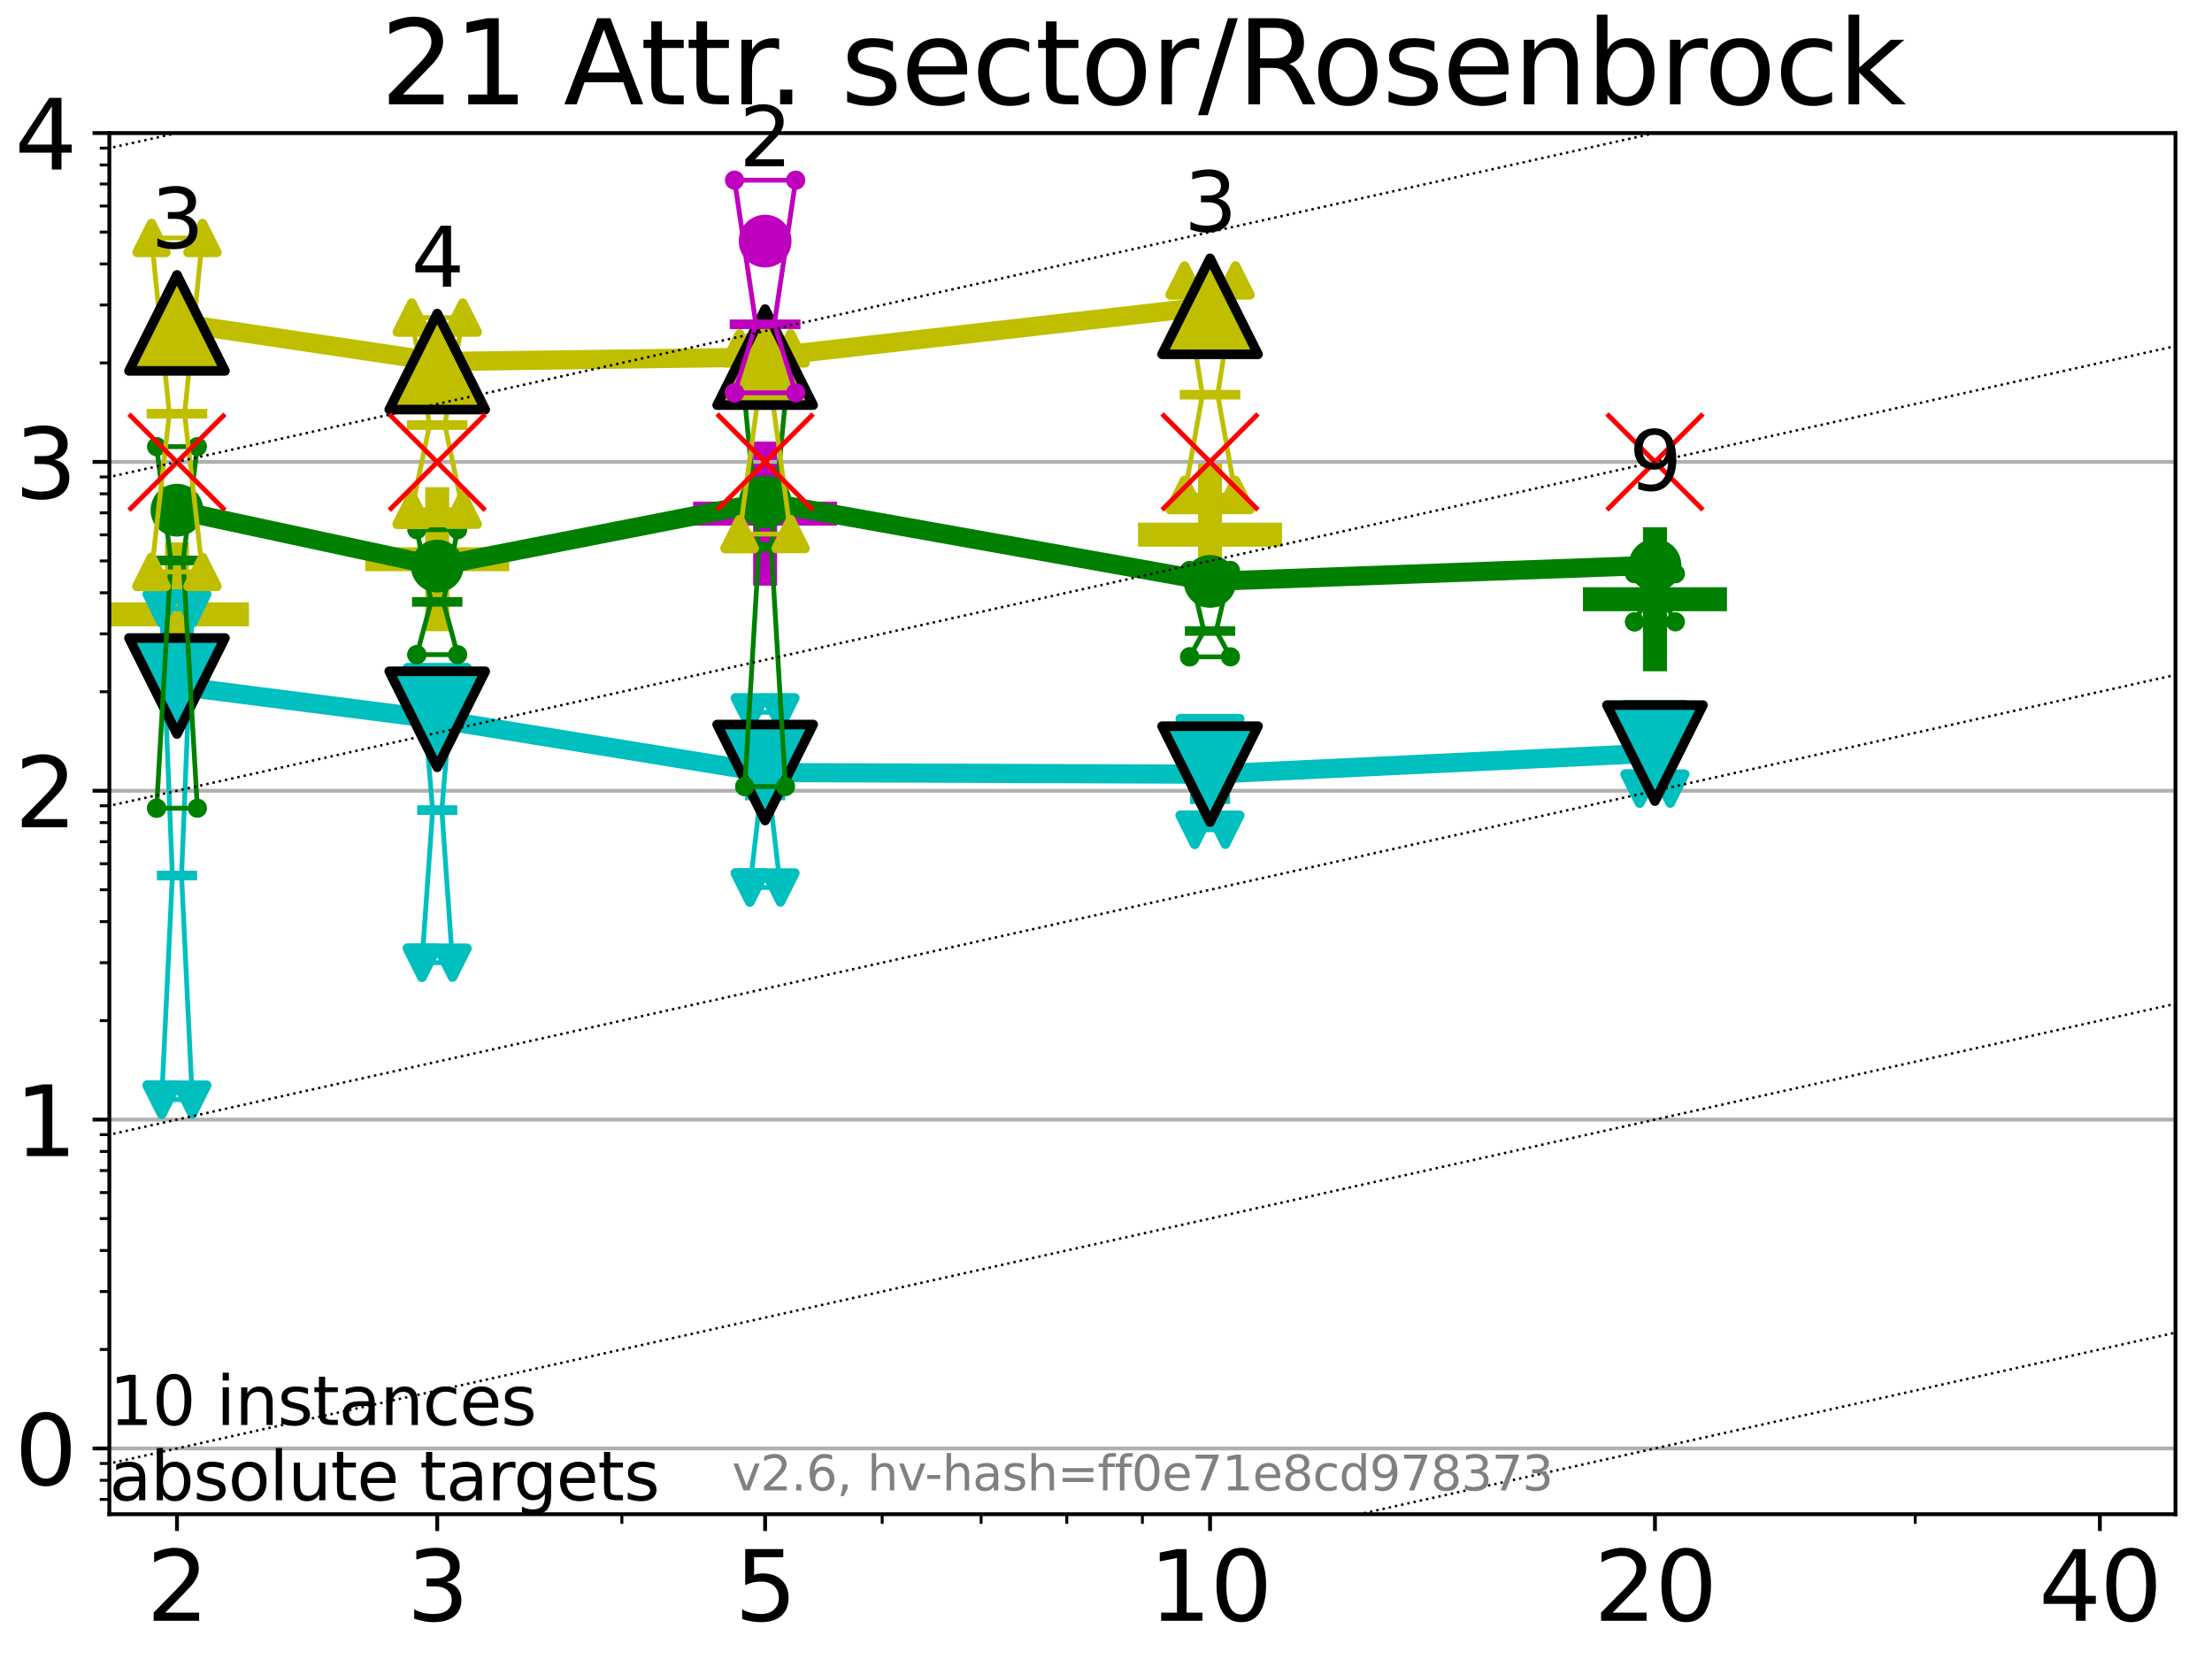 <?xml version="1.0" encoding="utf-8" standalone="no"?>
<!DOCTYPE svg PUBLIC "-//W3C//DTD SVG 1.1//EN"
  "http://www.w3.org/Graphics/SVG/1.1/DTD/svg11.dtd">
<svg xmlns:xlink="http://www.w3.org/1999/xlink" width="460.8pt" height="345.6pt" viewBox="0 0 460.8 345.6" xmlns="http://www.w3.org/2000/svg" version="1.1">
 <defs>
  <style type="text/css">*{stroke-linejoin: round; stroke-linecap: butt}</style>
 </defs>
 <g id="figure_1">
  <g id="patch_1">
   <path d="M 0 345.6 
L 460.8 345.6 
L 460.8 0 
L 0 0 
z
" style="fill: #ffffff"/>
  </g>
  <g id="axes_1">
   <g id="patch_2">
    <path d="M 22.78 315.44 
L 453.192 315.44 
L 453.192 27.72 
L 22.78 27.72 
z
" style="fill: #ffffff"/>
   </g>
   <g id="line2d_1">
    <path clip-path="url(#p82da867466)" style="fill: none; stroke: #f5deb3; stroke-width: 10; stroke-linecap: square"/>
    <defs>
     <path id="m6471252f04" d="M -0 17.678 
L 10.607 0 
L 0 -17.678 
L -10.607 -0 
z
" style="stroke: #000000; stroke-linejoin: miter"/>
    </defs>
    <g clip-path="url(#p82da867466)"/>
   </g>
   <g id="line2d_2">
    <defs>
     <path id="m5c4cb892ad" d="M -15 0 
L 15 0 
M 0 15 
L 0 -15 
" style="stroke: #bfbf00; stroke-width: 5"/>
    </defs>
    <g clip-path="url(#p82da867466)">
     <use xlink:href="#m5c4cb892ad" x="36.868" y="127.973" style="fill: #bfbf00; stroke: #bfbf00; stroke-width: 5"/>
    </g>
   </g>
   <g id="line2d_3">
    <g clip-path="url(#p82da867466)">
     <use xlink:href="#m5c4cb892ad" x="91.085" y="116.492" style="fill: #bfbf00; stroke: #bfbf00; stroke-width: 5"/>
    </g>
   </g>
   <g id="line2d_4">
    <defs>
     <path id="m9d35a2993d" d="M -15 0 
L 15 0 
M 0 15 
L 0 -15 
" style="stroke: #bf00bf; stroke-width: 5"/>
    </defs>
    <g clip-path="url(#p82da867466)">
     <use xlink:href="#m9d35a2993d" x="159.39" y="107.003" style="fill: #bf00bf; stroke: #bf00bf; stroke-width: 5"/>
    </g>
   </g>
   <g id="line2d_5">
    <g clip-path="url(#p82da867466)">
     <use xlink:href="#m5c4cb892ad" x="252.074" y="111.383" style="fill: #bfbf00; stroke: #bfbf00; stroke-width: 5"/>
    </g>
   </g>
   <g id="line2d_6">
    <defs>
     <path id="m9e92366911" d="M -15 0 
L 15 0 
M 0 15 
L 0 -15 
" style="stroke: #008000; stroke-width: 5"/>
    </defs>
    <g clip-path="url(#p82da867466)">
     <use xlink:href="#m9e92366911" x="344.758" y="124.832" style="fill: #008000; stroke: #008000; stroke-width: 5"/>
    </g>
   </g>
   <g id="matplotlib.axis_1">
    <g id="xtick_1">
     <g id="line2d_7">
      <defs>
       <path id="m91f652d505" d="M 0 0 
L 0 3.5 
" style="stroke: #000000; stroke-width: 0.8"/>
      </defs>
      <g>
       <use xlink:href="#m91f652d505" x="36.868" y="315.44" style="stroke: #000000; stroke-width: 0.8"/>
      </g>
     </g>
     <g id="text_1">
      <!-- 2 -->
      <g transform="translate(30.506 337.637) scale(0.2 -0.2)">
       <defs>
        <path id="DejaVuSans-32" d="M 1228 531 
L 3431 531 
L 3431 0 
L 469 0 
L 469 531 
Q 828 903 1448 1529 
Q 2069 2156 2228 2338 
Q 2531 2678 2651 2914 
Q 2772 3150 2772 3378 
Q 2772 3750 2511 3984 
Q 2250 4219 1831 4219 
Q 1534 4219 1204 4116 
Q 875 4013 500 3803 
L 500 4441 
Q 881 4594 1212 4672 
Q 1544 4750 1819 4750 
Q 2544 4750 2975 4387 
Q 3406 4025 3406 3419 
Q 3406 3131 3298 2873 
Q 3191 2616 2906 2266 
Q 2828 2175 2409 1742 
Q 1991 1309 1228 531 
z
" transform="scale(0.016)"/>
       </defs>
       <use xlink:href="#DejaVuSans-32"/>
      </g>
     </g>
    </g>
    <g id="xtick_2">
     <g id="line2d_8">
      <g>
       <use xlink:href="#m91f652d505" x="91.085" y="315.44" style="stroke: #000000; stroke-width: 0.8"/>
      </g>
     </g>
     <g id="text_2">
      <!-- 3 -->
      <g transform="translate(84.723 337.637) scale(0.2 -0.2)">
       <defs>
        <path id="DejaVuSans-33" d="M 2597 2516 
Q 3050 2419 3304 2112 
Q 3559 1806 3559 1356 
Q 3559 666 3084 287 
Q 2609 -91 1734 -91 
Q 1441 -91 1130 -33 
Q 819 25 488 141 
L 488 750 
Q 750 597 1062 519 
Q 1375 441 1716 441 
Q 2309 441 2620 675 
Q 2931 909 2931 1356 
Q 2931 1769 2642 2001 
Q 2353 2234 1838 2234 
L 1294 2234 
L 1294 2753 
L 1863 2753 
Q 2328 2753 2575 2939 
Q 2822 3125 2822 3475 
Q 2822 3834 2567 4026 
Q 2313 4219 1838 4219 
Q 1578 4219 1281 4162 
Q 984 4106 628 3988 
L 628 4550 
Q 988 4650 1302 4700 
Q 1616 4750 1894 4750 
Q 2613 4750 3031 4423 
Q 3450 4097 3450 3541 
Q 3450 3153 3228 2886 
Q 3006 2619 2597 2516 
z
" transform="scale(0.016)"/>
       </defs>
       <use xlink:href="#DejaVuSans-33"/>
      </g>
     </g>
    </g>
    <g id="xtick_3">
     <g id="line2d_9">
      <g>
       <use xlink:href="#m91f652d505" x="159.39" y="315.44" style="stroke: #000000; stroke-width: 0.8"/>
      </g>
     </g>
     <g id="text_3">
      <!-- 5 -->
      <g transform="translate(153.028 337.637) scale(0.2 -0.2)">
       <defs>
        <path id="DejaVuSans-35" d="M 691 4666 
L 3169 4666 
L 3169 4134 
L 1269 4134 
L 1269 2991 
Q 1406 3038 1543 3061 
Q 1681 3084 1819 3084 
Q 2600 3084 3056 2656 
Q 3513 2228 3513 1497 
Q 3513 744 3044 326 
Q 2575 -91 1722 -91 
Q 1428 -91 1123 -41 
Q 819 9 494 109 
L 494 744 
Q 775 591 1075 516 
Q 1375 441 1709 441 
Q 2250 441 2565 725 
Q 2881 1009 2881 1497 
Q 2881 1984 2565 2268 
Q 2250 2553 1709 2553 
Q 1456 2553 1204 2497 
Q 953 2441 691 2322 
L 691 4666 
z
" transform="scale(0.016)"/>
       </defs>
       <use xlink:href="#DejaVuSans-35"/>
      </g>
     </g>
    </g>
    <g id="xtick_4">
     <g id="line2d_10">
      <g>
       <use xlink:href="#m91f652d505" x="252.074" y="315.44" style="stroke: #000000; stroke-width: 0.8"/>
      </g>
     </g>
     <g id="text_4">
      <!-- 10 -->
      <g transform="translate(239.349 337.637) scale(0.2 -0.2)">
       <defs>
        <path id="DejaVuSans-31" d="M 794 531 
L 1825 531 
L 1825 4091 
L 703 3866 
L 703 4441 
L 1819 4666 
L 2450 4666 
L 2450 531 
L 3481 531 
L 3481 0 
L 794 0 
L 794 531 
z
" transform="scale(0.016)"/>
        <path id="DejaVuSans-30" d="M 2034 4250 
Q 1547 4250 1301 3770 
Q 1056 3291 1056 2328 
Q 1056 1369 1301 889 
Q 1547 409 2034 409 
Q 2525 409 2770 889 
Q 3016 1369 3016 2328 
Q 3016 3291 2770 3770 
Q 2525 4250 2034 4250 
z
M 2034 4750 
Q 2819 4750 3233 4129 
Q 3647 3509 3647 2328 
Q 3647 1150 3233 529 
Q 2819 -91 2034 -91 
Q 1250 -91 836 529 
Q 422 1150 422 2328 
Q 422 3509 836 4129 
Q 1250 4750 2034 4750 
z
" transform="scale(0.016)"/>
       </defs>
       <use xlink:href="#DejaVuSans-31"/>
       <use xlink:href="#DejaVuSans-30" x="63.623"/>
      </g>
     </g>
    </g>
    <g id="xtick_5">
     <g id="line2d_11">
      <g>
       <use xlink:href="#m91f652d505" x="344.758" y="315.44" style="stroke: #000000; stroke-width: 0.8"/>
      </g>
     </g>
     <g id="text_5">
      <!-- 20 -->
      <g transform="translate(332.033 337.637) scale(0.2 -0.2)">
       <use xlink:href="#DejaVuSans-32"/>
       <use xlink:href="#DejaVuSans-30" x="63.623"/>
      </g>
     </g>
    </g>
    <g id="xtick_6">
     <g id="line2d_12">
      <g>
       <use xlink:href="#m91f652d505" x="437.443" y="315.44" style="stroke: #000000; stroke-width: 0.8"/>
      </g>
     </g>
     <g id="text_6">
      <!-- 40 -->
      <g transform="translate(424.718 337.637) scale(0.2 -0.2)">
       <defs>
        <path id="DejaVuSans-34" d="M 2419 4116 
L 825 1625 
L 2419 1625 
L 2419 4116 
z
M 2253 4666 
L 3047 4666 
L 3047 1625 
L 3713 1625 
L 3713 1100 
L 3047 1100 
L 3047 0 
L 2419 0 
L 2419 1100 
L 313 1100 
L 313 1709 
L 2253 4666 
z
" transform="scale(0.016)"/>
       </defs>
       <use xlink:href="#DejaVuSans-34"/>
       <use xlink:href="#DejaVuSans-30" x="63.623"/>
      </g>
     </g>
    </g>
    <g id="xtick_7">
     <g id="line2d_13">
      <defs>
       <path id="m9b6e02777b" d="M 0 0 
L 0 2 
" style="stroke: #000000; stroke-width: 0.6"/>
      </defs>
      <g>
       <use xlink:href="#m9b6e02777b" x="129.552" y="315.44" style="stroke: #000000; stroke-width: 0.6"/>
      </g>
     </g>
    </g>
    <g id="xtick_8">
     <g id="line2d_14">
      <g>
       <use xlink:href="#m9b6e02777b" x="183.769" y="315.44" style="stroke: #000000; stroke-width: 0.6"/>
      </g>
     </g>
    </g>
    <g id="xtick_9">
     <g id="line2d_15">
      <g>
       <use xlink:href="#m9b6e02777b" x="204.381" y="315.44" style="stroke: #000000; stroke-width: 0.6"/>
      </g>
     </g>
    </g>
    <g id="xtick_10">
     <g id="line2d_16">
      <g>
       <use xlink:href="#m9b6e02777b" x="222.237" y="315.44" style="stroke: #000000; stroke-width: 0.6"/>
      </g>
     </g>
    </g>
    <g id="xtick_11">
     <g id="line2d_17">
      <g>
       <use xlink:href="#m9b6e02777b" x="237.986" y="315.44" style="stroke: #000000; stroke-width: 0.6"/>
      </g>
     </g>
    </g>
    <g id="xtick_12">
     <g id="line2d_18">
      <g>
       <use xlink:href="#m9b6e02777b" x="398.975" y="315.44" style="stroke: #000000; stroke-width: 0.6"/>
      </g>
     </g>
    </g>
   </g>
   <g id="matplotlib.axis_2">
    <g id="ytick_1">
     <g id="line2d_19">
      <path d="M 22.78 301.739 
L 453.192 301.739 
" clip-path="url(#p82da867466)" style="fill: none; stroke: #b0b0b0; stroke-width: 0.8; stroke-linecap: square"/>
     </g>
     <g id="line2d_20">
      <defs>
       <path id="m86f2967de9" d="M 0 0 
L -3.5 0 
" style="stroke: #000000; stroke-width: 0.8"/>
      </defs>
      <g>
       <use xlink:href="#m86f2967de9" x="22.78" y="301.739" style="stroke: #000000; stroke-width: 0.8"/>
      </g>
     </g>
     <g id="text_7">
      <!-- 0 -->
      <g transform="translate(3.055 309.337) scale(0.2 -0.2)">
       <use xlink:href="#DejaVuSans-30"/>
      </g>
     </g>
    </g>
    <g id="ytick_2">
     <g id="line2d_21">
      <path d="M 22.78 233.234 
L 453.192 233.234 
" clip-path="url(#p82da867466)" style="fill: none; stroke: #b0b0b0; stroke-width: 0.8; stroke-linecap: square"/>
     </g>
     <g id="line2d_22">
      <g>
       <use xlink:href="#m86f2967de9" x="22.78" y="233.234" style="stroke: #000000; stroke-width: 0.8"/>
      </g>
     </g>
     <g id="text_8">
      <!-- 1 -->
      <g transform="translate(3.055 240.833) scale(0.2 -0.2)">
       <use xlink:href="#DejaVuSans-31"/>
      </g>
     </g>
    </g>
    <g id="ytick_3">
     <g id="line2d_23">
      <path d="M 22.78 164.73 
L 453.192 164.73 
" clip-path="url(#p82da867466)" style="fill: none; stroke: #b0b0b0; stroke-width: 0.8; stroke-linecap: square"/>
     </g>
     <g id="line2d_24">
      <g>
       <use xlink:href="#m86f2967de9" x="22.78" y="164.73" style="stroke: #000000; stroke-width: 0.8"/>
      </g>
     </g>
     <g id="text_9">
      <!-- 2 -->
      <g transform="translate(3.055 172.328) scale(0.2 -0.2)">
       <use xlink:href="#DejaVuSans-32"/>
      </g>
     </g>
    </g>
    <g id="ytick_4">
     <g id="line2d_25">
      <path d="M 22.78 96.225 
L 453.192 96.225 
" clip-path="url(#p82da867466)" style="fill: none; stroke: #b0b0b0; stroke-width: 0.8; stroke-linecap: square"/>
     </g>
     <g id="line2d_26">
      <g>
       <use xlink:href="#m86f2967de9" x="22.78" y="96.225" style="stroke: #000000; stroke-width: 0.8"/>
      </g>
     </g>
     <g id="text_10">
      <!-- 3 -->
      <g transform="translate(3.055 103.823) scale(0.2 -0.2)">
       <use xlink:href="#DejaVuSans-33"/>
      </g>
     </g>
    </g>
    <g id="ytick_5">
     <g id="line2d_27">
      <path d="M 22.78 27.72 
L 453.192 27.72 
" clip-path="url(#p82da867466)" style="fill: none; stroke: #b0b0b0; stroke-width: 0.8; stroke-linecap: square"/>
     </g>
     <g id="line2d_28">
      <g>
       <use xlink:href="#m86f2967de9" x="22.78" y="27.72" style="stroke: #000000; stroke-width: 0.8"/>
      </g>
     </g>
     <g id="text_11">
      <!-- 4 -->
      <g transform="translate(3.055 35.318) scale(0.2 -0.2)">
       <use xlink:href="#DejaVuSans-34"/>
      </g>
     </g>
    </g>
    <g id="ytick_6">
     <g id="line2d_29">
      <defs>
       <path id="m4c69992c86" d="M 0 0 
L -2 0 
" style="stroke: #000000; stroke-width: 0.6"/>
      </defs>
      <g>
       <use xlink:href="#m4c69992c86" x="22.78" y="312.351" style="stroke: #000000; stroke-width: 0.6"/>
      </g>
     </g>
    </g>
    <g id="ytick_7">
     <g id="line2d_30">
      <g>
       <use xlink:href="#m4c69992c86" x="22.78" y="308.378" style="stroke: #000000; stroke-width: 0.6"/>
      </g>
     </g>
    </g>
    <g id="ytick_8">
     <g id="line2d_31">
      <g>
       <use xlink:href="#m4c69992c86" x="22.78" y="304.874" style="stroke: #000000; stroke-width: 0.6"/>
      </g>
     </g>
    </g>
    <g id="ytick_9">
     <g id="line2d_32">
      <g>
       <use xlink:href="#m4c69992c86" x="22.78" y="281.117" style="stroke: #000000; stroke-width: 0.6"/>
      </g>
     </g>
    </g>
    <g id="ytick_10">
     <g id="line2d_33">
      <g>
       <use xlink:href="#m4c69992c86" x="22.78" y="269.054" style="stroke: #000000; stroke-width: 0.6"/>
      </g>
     </g>
    </g>
    <g id="ytick_11">
     <g id="line2d_34">
      <g>
       <use xlink:href="#m4c69992c86" x="22.78" y="260.495" style="stroke: #000000; stroke-width: 0.6"/>
      </g>
     </g>
    </g>
    <g id="ytick_12">
     <g id="line2d_35">
      <g>
       <use xlink:href="#m4c69992c86" x="22.78" y="253.856" style="stroke: #000000; stroke-width: 0.6"/>
      </g>
     </g>
    </g>
    <g id="ytick_13">
     <g id="line2d_36">
      <g>
       <use xlink:href="#m4c69992c86" x="22.78" y="248.432" style="stroke: #000000; stroke-width: 0.6"/>
      </g>
     </g>
    </g>
    <g id="ytick_14">
     <g id="line2d_37">
      <g>
       <use xlink:href="#m4c69992c86" x="22.78" y="243.846" style="stroke: #000000; stroke-width: 0.6"/>
      </g>
     </g>
    </g>
    <g id="ytick_15">
     <g id="line2d_38">
      <g>
       <use xlink:href="#m4c69992c86" x="22.78" y="239.873" style="stroke: #000000; stroke-width: 0.6"/>
      </g>
     </g>
    </g>
    <g id="ytick_16">
     <g id="line2d_39">
      <g>
       <use xlink:href="#m4c69992c86" x="22.78" y="236.369" style="stroke: #000000; stroke-width: 0.6"/>
      </g>
     </g>
    </g>
    <g id="ytick_17">
     <g id="line2d_40">
      <g>
       <use xlink:href="#m4c69992c86" x="22.78" y="212.612" style="stroke: #000000; stroke-width: 0.6"/>
      </g>
     </g>
    </g>
    <g id="ytick_18">
     <g id="line2d_41">
      <g>
       <use xlink:href="#m4c69992c86" x="22.78" y="200.549" style="stroke: #000000; stroke-width: 0.6"/>
      </g>
     </g>
    </g>
    <g id="ytick_19">
     <g id="line2d_42">
      <g>
       <use xlink:href="#m4c69992c86" x="22.78" y="191.99" style="stroke: #000000; stroke-width: 0.6"/>
      </g>
     </g>
    </g>
    <g id="ytick_20">
     <g id="line2d_43">
      <g>
       <use xlink:href="#m4c69992c86" x="22.78" y="185.352" style="stroke: #000000; stroke-width: 0.6"/>
      </g>
     </g>
    </g>
    <g id="ytick_21">
     <g id="line2d_44">
      <g>
       <use xlink:href="#m4c69992c86" x="22.78" y="179.927" style="stroke: #000000; stroke-width: 0.6"/>
      </g>
     </g>
    </g>
    <g id="ytick_22">
     <g id="line2d_45">
      <g>
       <use xlink:href="#m4c69992c86" x="22.78" y="175.341" style="stroke: #000000; stroke-width: 0.6"/>
      </g>
     </g>
    </g>
    <g id="ytick_23">
     <g id="line2d_46">
      <g>
       <use xlink:href="#m4c69992c86" x="22.78" y="171.368" style="stroke: #000000; stroke-width: 0.6"/>
      </g>
     </g>
    </g>
    <g id="ytick_24">
     <g id="line2d_47">
      <g>
       <use xlink:href="#m4c69992c86" x="22.78" y="167.864" style="stroke: #000000; stroke-width: 0.6"/>
      </g>
     </g>
    </g>
    <g id="ytick_25">
     <g id="line2d_48">
      <g>
       <use xlink:href="#m4c69992c86" x="22.78" y="144.108" style="stroke: #000000; stroke-width: 0.6"/>
      </g>
     </g>
    </g>
    <g id="ytick_26">
     <g id="line2d_49">
      <g>
       <use xlink:href="#m4c69992c86" x="22.78" y="132.044" style="stroke: #000000; stroke-width: 0.6"/>
      </g>
     </g>
    </g>
    <g id="ytick_27">
     <g id="line2d_50">
      <g>
       <use xlink:href="#m4c69992c86" x="22.78" y="123.486" style="stroke: #000000; stroke-width: 0.6"/>
      </g>
     </g>
    </g>
    <g id="ytick_28">
     <g id="line2d_51">
      <g>
       <use xlink:href="#m4c69992c86" x="22.78" y="116.847" style="stroke: #000000; stroke-width: 0.6"/>
      </g>
     </g>
    </g>
    <g id="ytick_29">
     <g id="line2d_52">
      <g>
       <use xlink:href="#m4c69992c86" x="22.78" y="111.422" style="stroke: #000000; stroke-width: 0.6"/>
      </g>
     </g>
    </g>
    <g id="ytick_30">
     <g id="line2d_53">
      <g>
       <use xlink:href="#m4c69992c86" x="22.78" y="106.836" style="stroke: #000000; stroke-width: 0.6"/>
      </g>
     </g>
    </g>
    <g id="ytick_31">
     <g id="line2d_54">
      <g>
       <use xlink:href="#m4c69992c86" x="22.78" y="102.864" style="stroke: #000000; stroke-width: 0.6"/>
      </g>
     </g>
    </g>
    <g id="ytick_32">
     <g id="line2d_55">
      <g>
       <use xlink:href="#m4c69992c86" x="22.78" y="99.359" style="stroke: #000000; stroke-width: 0.6"/>
      </g>
     </g>
    </g>
    <g id="ytick_33">
     <g id="line2d_56">
      <g>
       <use xlink:href="#m4c69992c86" x="22.78" y="75.603" style="stroke: #000000; stroke-width: 0.6"/>
      </g>
     </g>
    </g>
    <g id="ytick_34">
     <g id="line2d_57">
      <g>
       <use xlink:href="#m4c69992c86" x="22.78" y="63.54" style="stroke: #000000; stroke-width: 0.6"/>
      </g>
     </g>
    </g>
    <g id="ytick_35">
     <g id="line2d_58">
      <g>
       <use xlink:href="#m4c69992c86" x="22.78" y="54.981" style="stroke: #000000; stroke-width: 0.6"/>
      </g>
     </g>
    </g>
    <g id="ytick_36">
     <g id="line2d_59">
      <g>
       <use xlink:href="#m4c69992c86" x="22.78" y="48.342" style="stroke: #000000; stroke-width: 0.6"/>
      </g>
     </g>
    </g>
    <g id="ytick_37">
     <g id="line2d_60">
      <g>
       <use xlink:href="#m4c69992c86" x="22.78" y="42.918" style="stroke: #000000; stroke-width: 0.6"/>
      </g>
     </g>
    </g>
    <g id="ytick_38">
     <g id="line2d_61">
      <g>
       <use xlink:href="#m4c69992c86" x="22.78" y="38.332" style="stroke: #000000; stroke-width: 0.6"/>
      </g>
     </g>
    </g>
    <g id="ytick_39">
     <g id="line2d_62">
      <g>
       <use xlink:href="#m4c69992c86" x="22.78" y="34.359" style="stroke: #000000; stroke-width: 0.6"/>
      </g>
     </g>
    </g>
    <g id="ytick_40">
     <g id="line2d_63">
      <g>
       <use xlink:href="#m4c69992c86" x="22.78" y="30.855" style="stroke: #000000; stroke-width: 0.6"/>
      </g>
     </g>
    </g>
   </g>
   <g id="line2d_64">
    <path d="M 33.682 229.076 
L 35.912 182.381 
L 33.682 126.786 
L 40.054 126.786 
L 37.824 182.381 
L 40.054 229.076 
L 33.682 229.076 
" clip-path="url(#p82da867466)" style="fill: none; stroke: #00bfbf; stroke-linecap: square"/>
   </g>
   <g id="line2d_65">
    <path d="M 33.682 229.076 
L 40.054 229.076 
L 40.054 126.786 
L 33.682 126.786 
L 33.682 229.076 
" clip-path="url(#p82da867466)" style="fill: none"/>
    <defs>
     <path id="m3bdb3f2228" d="M -0 3 
L 3 -3 
L -3 -3 
z
" style="stroke: #00bfbf; stroke-width: 2; stroke-linejoin: miter"/>
    </defs>
    <g clip-path="url(#p82da867466)">
     <use xlink:href="#m3bdb3f2228" x="33.682" y="229.076" style="fill: #00bfbf; stroke: #00bfbf; stroke-width: 2; stroke-linejoin: miter"/>
     <use xlink:href="#m3bdb3f2228" x="40.054" y="229.076" style="fill: #00bfbf; stroke: #00bfbf; stroke-width: 2; stroke-linejoin: miter"/>
     <use xlink:href="#m3bdb3f2228" x="40.054" y="126.786" style="fill: #00bfbf; stroke: #00bfbf; stroke-width: 2; stroke-linejoin: miter"/>
     <use xlink:href="#m3bdb3f2228" x="33.682" y="126.786" style="fill: #00bfbf; stroke: #00bfbf; stroke-width: 2; stroke-linejoin: miter"/>
     <use xlink:href="#m3bdb3f2228" x="33.682" y="229.076" style="fill: #00bfbf; stroke: #00bfbf; stroke-width: 2; stroke-linejoin: miter"/>
    </g>
   </g>
   <g id="line2d_66">
    <path d="M 33.682 182.381 
L 40.054 182.381 
" clip-path="url(#p82da867466)" style="fill: none; stroke: #00bfbf; stroke-width: 2; stroke-linecap: square"/>
   </g>
   <g id="line2d_67">
    <path d="M 87.899 200.549 
L 90.129 168.759 
L 87.899 142.095 
L 94.271 142.095 
L 92.041 168.759 
L 94.271 200.549 
L 87.899 200.549 
" clip-path="url(#p82da867466)" style="fill: none; stroke: #00bfbf; stroke-linecap: square"/>
   </g>
   <g id="line2d_68">
    <path d="M 87.899 200.549 
L 94.271 200.549 
L 94.271 142.095 
L 87.899 142.095 
L 87.899 200.549 
" clip-path="url(#p82da867466)" style="fill: none"/>
    <g clip-path="url(#p82da867466)">
     <use xlink:href="#m3bdb3f2228" x="87.899" y="200.549" style="fill: #00bfbf; stroke: #00bfbf; stroke-width: 2; stroke-linejoin: miter"/>
     <use xlink:href="#m3bdb3f2228" x="94.271" y="200.549" style="fill: #00bfbf; stroke: #00bfbf; stroke-width: 2; stroke-linejoin: miter"/>
     <use xlink:href="#m3bdb3f2228" x="94.271" y="142.095" style="fill: #00bfbf; stroke: #00bfbf; stroke-width: 2; stroke-linejoin: miter"/>
     <use xlink:href="#m3bdb3f2228" x="87.899" y="142.095" style="fill: #00bfbf; stroke: #00bfbf; stroke-width: 2; stroke-linejoin: miter"/>
     <use xlink:href="#m3bdb3f2228" x="87.899" y="200.549" style="fill: #00bfbf; stroke: #00bfbf; stroke-width: 2; stroke-linejoin: miter"/>
    </g>
   </g>
   <g id="line2d_69">
    <path d="M 87.899 168.759 
L 94.271 168.759 
" clip-path="url(#p82da867466)" style="fill: none; stroke: #00bfbf; stroke-width: 2; stroke-linecap: square"/>
   </g>
   <g id="line2d_70">
    <path d="M 156.204 184.879 
L 158.434 165.728 
L 156.204 148.388 
L 162.576 148.388 
L 160.346 165.728 
L 162.576 184.879 
L 156.204 184.879 
" clip-path="url(#p82da867466)" style="fill: none; stroke: #00bfbf; stroke-linecap: square"/>
   </g>
   <g id="line2d_71">
    <path d="M 156.204 184.879 
L 162.576 184.879 
L 162.576 148.388 
L 156.204 148.388 
L 156.204 184.879 
" clip-path="url(#p82da867466)" style="fill: none"/>
    <g clip-path="url(#p82da867466)">
     <use xlink:href="#m3bdb3f2228" x="156.204" y="184.879" style="fill: #00bfbf; stroke: #00bfbf; stroke-width: 2; stroke-linejoin: miter"/>
     <use xlink:href="#m3bdb3f2228" x="162.576" y="184.879" style="fill: #00bfbf; stroke: #00bfbf; stroke-width: 2; stroke-linejoin: miter"/>
     <use xlink:href="#m3bdb3f2228" x="162.576" y="148.388" style="fill: #00bfbf; stroke: #00bfbf; stroke-width: 2; stroke-linejoin: miter"/>
     <use xlink:href="#m3bdb3f2228" x="156.204" y="148.388" style="fill: #00bfbf; stroke: #00bfbf; stroke-width: 2; stroke-linejoin: miter"/>
     <use xlink:href="#m3bdb3f2228" x="156.204" y="184.879" style="fill: #00bfbf; stroke: #00bfbf; stroke-width: 2; stroke-linejoin: miter"/>
    </g>
   </g>
   <g id="line2d_72">
    <path d="M 156.204 165.728 
L 162.576 165.728 
" clip-path="url(#p82da867466)" style="fill: none; stroke: #00bfbf; stroke-width: 2; stroke-linecap: square"/>
   </g>
   <g id="line2d_73">
    <path d="M 248.888 172.855 
L 251.118 166.491 
L 248.888 152.706 
L 255.26 152.706 
L 253.03 166.491 
L 255.26 172.855 
L 248.888 172.855 
" clip-path="url(#p82da867466)" style="fill: none; stroke: #00bfbf; stroke-linecap: square"/>
   </g>
   <g id="line2d_74">
    <path d="M 248.888 172.855 
L 255.26 172.855 
L 255.26 152.706 
L 248.888 152.706 
L 248.888 172.855 
" clip-path="url(#p82da867466)" style="fill: none"/>
    <g clip-path="url(#p82da867466)">
     <use xlink:href="#m3bdb3f2228" x="248.888" y="172.855" style="fill: #00bfbf; stroke: #00bfbf; stroke-width: 2; stroke-linejoin: miter"/>
     <use xlink:href="#m3bdb3f2228" x="255.26" y="172.855" style="fill: #00bfbf; stroke: #00bfbf; stroke-width: 2; stroke-linejoin: miter"/>
     <use xlink:href="#m3bdb3f2228" x="255.26" y="152.706" style="fill: #00bfbf; stroke: #00bfbf; stroke-width: 2; stroke-linejoin: miter"/>
     <use xlink:href="#m3bdb3f2228" x="248.888" y="152.706" style="fill: #00bfbf; stroke: #00bfbf; stroke-width: 2; stroke-linejoin: miter"/>
     <use xlink:href="#m3bdb3f2228" x="248.888" y="172.855" style="fill: #00bfbf; stroke: #00bfbf; stroke-width: 2; stroke-linejoin: miter"/>
    </g>
   </g>
   <g id="line2d_75">
    <path d="M 248.888 166.491 
L 255.26 166.491 
" clip-path="url(#p82da867466)" style="fill: none; stroke: #00bfbf; stroke-width: 2; stroke-linecap: square"/>
   </g>
   <g id="line2d_76">
    <path d="M 341.572 164.287 
L 343.803 161.645 
L 341.572 149.795 
L 347.945 149.795 
L 345.714 161.645 
L 347.945 164.287 
L 341.572 164.287 
" clip-path="url(#p82da867466)" style="fill: none; stroke: #00bfbf; stroke-linecap: square"/>
   </g>
   <g id="line2d_77">
    <path d="M 341.572 164.287 
L 347.945 164.287 
L 347.945 149.795 
L 341.572 149.795 
L 341.572 164.287 
" clip-path="url(#p82da867466)" style="fill: none"/>
    <g clip-path="url(#p82da867466)">
     <use xlink:href="#m3bdb3f2228" x="341.572" y="164.287" style="fill: #00bfbf; stroke: #00bfbf; stroke-width: 2; stroke-linejoin: miter"/>
     <use xlink:href="#m3bdb3f2228" x="347.945" y="164.287" style="fill: #00bfbf; stroke: #00bfbf; stroke-width: 2; stroke-linejoin: miter"/>
     <use xlink:href="#m3bdb3f2228" x="347.945" y="149.795" style="fill: #00bfbf; stroke: #00bfbf; stroke-width: 2; stroke-linejoin: miter"/>
     <use xlink:href="#m3bdb3f2228" x="341.572" y="149.795" style="fill: #00bfbf; stroke: #00bfbf; stroke-width: 2; stroke-linejoin: miter"/>
     <use xlink:href="#m3bdb3f2228" x="341.572" y="164.287" style="fill: #00bfbf; stroke: #00bfbf; stroke-width: 2; stroke-linejoin: miter"/>
    </g>
   </g>
   <g id="line2d_78">
    <path d="M 341.572 161.645 
L 347.945 161.645 
" clip-path="url(#p82da867466)" style="fill: none; stroke: #00bfbf; stroke-width: 2; stroke-linecap: square"/>
   </g>
   <g id="line2d_79">
    <path d="M 36.868 142.912 
L 91.085 149.843 
" clip-path="url(#p82da867466)" style="fill: none; stroke: #00bfbf; stroke-width: 4; stroke-linecap: square"/>
   </g>
   <g id="line2d_80">
    <path d="M 91.085 149.843 
L 159.39 160.936 
" clip-path="url(#p82da867466)" style="fill: none; stroke: #00bfbf; stroke-width: 4; stroke-linecap: square"/>
   </g>
   <g id="line2d_81">
    <path d="M 159.39 160.936 
L 252.074 161.281 
" clip-path="url(#p82da867466)" style="fill: none; stroke: #00bfbf; stroke-width: 4; stroke-linecap: square"/>
   </g>
   <g id="line2d_82">
    <path d="M 252.074 161.281 
L 344.758 156.886 
" clip-path="url(#p82da867466)" style="fill: none; stroke: #00bfbf; stroke-width: 4; stroke-linecap: square"/>
   </g>
   <g id="line2d_83">
    <path d="M 36.868 142.912 
L 91.085 149.843 
L 159.39 160.936 
L 252.074 161.281 
L 344.758 156.886 
" clip-path="url(#p82da867466)" style="fill: none"/>
    <defs>
     <path id="mde6fc72471" d="M -0 10 
L 10 -10 
L -10 -10 
z
" style="stroke: #000000; stroke-width: 2; stroke-linejoin: miter"/>
    </defs>
    <g clip-path="url(#p82da867466)">
     <use xlink:href="#mde6fc72471" x="36.868" y="142.912" style="fill: #00bfbf; stroke: #000000; stroke-width: 2; stroke-linejoin: miter"/>
     <use xlink:href="#mde6fc72471" x="91.085" y="149.843" style="fill: #00bfbf; stroke: #000000; stroke-width: 2; stroke-linejoin: miter"/>
     <use xlink:href="#mde6fc72471" x="159.39" y="160.936" style="fill: #00bfbf; stroke: #000000; stroke-width: 2; stroke-linejoin: miter"/>
     <use xlink:href="#mde6fc72471" x="252.074" y="161.281" style="fill: #00bfbf; stroke: #000000; stroke-width: 2; stroke-linejoin: miter"/>
     <use xlink:href="#mde6fc72471" x="344.758" y="156.886" style="fill: #00bfbf; stroke: #000000; stroke-width: 2; stroke-linejoin: miter"/>
    </g>
   </g>
   <g id="line2d_84">
    <path d="M 32.62 168.364 
L 35.594 116.758 
L 32.62 93.046 
L 41.116 93.046 
L 38.143 116.758 
L 41.116 168.364 
L 32.62 168.364 
" clip-path="url(#p82da867466)" style="fill: none; stroke: #008000; stroke-linecap: square"/>
   </g>
   <g id="line2d_85">
    <path d="M 32.62 168.364 
L 41.116 168.364 
L 41.116 93.046 
L 32.62 93.046 
L 32.62 168.364 
" clip-path="url(#p82da867466)" style="fill: none"/>
    <defs>
     <path id="m6e4ebeab9a" d="M 0 1.5 
C 0.398 1.5 0.779 1.342 1.061 1.061 
C 1.342 0.779 1.5 0.398 1.5 0 
C 1.5 -0.398 1.342 -0.779 1.061 -1.061 
C 0.779 -1.342 0.398 -1.5 0 -1.5 
C -0.398 -1.5 -0.779 -1.342 -1.061 -1.061 
C -1.342 -0.779 -1.5 -0.398 -1.5 0 
C -1.5 0.398 -1.342 0.779 -1.061 1.061 
C -0.779 1.342 -0.398 1.5 0 1.5 
z
" style="stroke: #008000"/>
    </defs>
    <g clip-path="url(#p82da867466)">
     <use xlink:href="#m6e4ebeab9a" x="32.62" y="168.364" style="fill: #008000; stroke: #008000"/>
     <use xlink:href="#m6e4ebeab9a" x="41.116" y="168.364" style="fill: #008000; stroke: #008000"/>
     <use xlink:href="#m6e4ebeab9a" x="41.116" y="93.046" style="fill: #008000; stroke: #008000"/>
     <use xlink:href="#m6e4ebeab9a" x="32.62" y="93.046" style="fill: #008000; stroke: #008000"/>
     <use xlink:href="#m6e4ebeab9a" x="32.62" y="168.364" style="fill: #008000; stroke: #008000"/>
    </g>
   </g>
   <g id="line2d_86">
    <path d="M 32.62 116.758 
L 41.116 116.758 
" clip-path="url(#p82da867466)" style="fill: none; stroke: #008000; stroke-width: 2; stroke-linecap: square"/>
   </g>
   <g id="line2d_87">
    <path d="M 86.837 136.378 
L 89.811 125.379 
L 86.837 110.351 
L 95.333 110.351 
L 92.359 125.379 
L 95.333 136.378 
L 86.837 136.378 
" clip-path="url(#p82da867466)" style="fill: none; stroke: #008000; stroke-linecap: square"/>
   </g>
   <g id="line2d_88">
    <path d="M 86.837 136.378 
L 95.333 136.378 
L 95.333 110.351 
L 86.837 110.351 
L 86.837 136.378 
" clip-path="url(#p82da867466)" style="fill: none"/>
    <g clip-path="url(#p82da867466)">
     <use xlink:href="#m6e4ebeab9a" x="86.837" y="136.378" style="fill: #008000; stroke: #008000"/>
     <use xlink:href="#m6e4ebeab9a" x="95.333" y="136.378" style="fill: #008000; stroke: #008000"/>
     <use xlink:href="#m6e4ebeab9a" x="95.333" y="110.351" style="fill: #008000; stroke: #008000"/>
     <use xlink:href="#m6e4ebeab9a" x="86.837" y="110.351" style="fill: #008000; stroke: #008000"/>
     <use xlink:href="#m6e4ebeab9a" x="86.837" y="136.378" style="fill: #008000; stroke: #008000"/>
    </g>
   </g>
   <g id="line2d_89">
    <path d="M 86.837 125.379 
L 95.333 125.379 
" clip-path="url(#p82da867466)" style="fill: none; stroke: #008000; stroke-width: 2; stroke-linecap: square"/>
   </g>
   <g id="line2d_90">
    <path d="M 155.142 163.85 
L 158.116 113.995 
L 155.142 83.196 
L 163.638 83.196 
L 160.665 113.995 
L 163.638 163.85 
L 155.142 163.85 
" clip-path="url(#p82da867466)" style="fill: none; stroke: #008000; stroke-linecap: square"/>
   </g>
   <g id="line2d_91">
    <path d="M 155.142 163.85 
L 163.638 163.85 
L 163.638 83.196 
L 155.142 83.196 
L 155.142 163.85 
" clip-path="url(#p82da867466)" style="fill: none"/>
    <g clip-path="url(#p82da867466)">
     <use xlink:href="#m6e4ebeab9a" x="155.142" y="163.85" style="fill: #008000; stroke: #008000"/>
     <use xlink:href="#m6e4ebeab9a" x="163.638" y="163.85" style="fill: #008000; stroke: #008000"/>
     <use xlink:href="#m6e4ebeab9a" x="163.638" y="83.196" style="fill: #008000; stroke: #008000"/>
     <use xlink:href="#m6e4ebeab9a" x="155.142" y="83.196" style="fill: #008000; stroke: #008000"/>
     <use xlink:href="#m6e4ebeab9a" x="155.142" y="163.85" style="fill: #008000; stroke: #008000"/>
    </g>
   </g>
   <g id="line2d_92">
    <path d="M 155.142 113.995 
L 163.638 113.995 
" clip-path="url(#p82da867466)" style="fill: none; stroke: #008000; stroke-width: 2; stroke-linecap: square"/>
   </g>
   <g id="line2d_93">
    <path d="M 247.826 136.833 
L 250.8 131.455 
L 247.826 118.834 
L 256.322 118.834 
L 253.349 131.455 
L 256.322 136.833 
L 247.826 136.833 
" clip-path="url(#p82da867466)" style="fill: none; stroke: #008000; stroke-linecap: square"/>
   </g>
   <g id="line2d_94">
    <path d="M 247.826 136.833 
L 256.322 136.833 
L 256.322 118.834 
L 247.826 118.834 
L 247.826 136.833 
" clip-path="url(#p82da867466)" style="fill: none"/>
    <g clip-path="url(#p82da867466)">
     <use xlink:href="#m6e4ebeab9a" x="247.826" y="136.833" style="fill: #008000; stroke: #008000"/>
     <use xlink:href="#m6e4ebeab9a" x="256.322" y="136.833" style="fill: #008000; stroke: #008000"/>
     <use xlink:href="#m6e4ebeab9a" x="256.322" y="118.834" style="fill: #008000; stroke: #008000"/>
     <use xlink:href="#m6e4ebeab9a" x="247.826" y="118.834" style="fill: #008000; stroke: #008000"/>
     <use xlink:href="#m6e4ebeab9a" x="247.826" y="136.833" style="fill: #008000; stroke: #008000"/>
    </g>
   </g>
   <g id="line2d_95">
    <path d="M 247.826 131.455 
L 256.322 131.455 
" clip-path="url(#p82da867466)" style="fill: none; stroke: #008000; stroke-width: 2; stroke-linecap: square"/>
   </g>
   <g id="line2d_96">
    <path d="M 340.51 129.535 
L 343.484 124.058 
L 340.51 119.519 
L 349.007 119.519 
L 346.033 124.058 
L 349.007 129.535 
L 340.51 129.535 
" clip-path="url(#p82da867466)" style="fill: none; stroke: #008000; stroke-linecap: square"/>
   </g>
   <g id="line2d_97">
    <path d="M 340.51 129.535 
L 349.007 129.535 
L 349.007 119.519 
L 340.51 119.519 
L 340.51 129.535 
" clip-path="url(#p82da867466)" style="fill: none"/>
    <g clip-path="url(#p82da867466)">
     <use xlink:href="#m6e4ebeab9a" x="340.51" y="129.535" style="fill: #008000; stroke: #008000"/>
     <use xlink:href="#m6e4ebeab9a" x="349.007" y="129.535" style="fill: #008000; stroke: #008000"/>
     <use xlink:href="#m6e4ebeab9a" x="349.007" y="119.519" style="fill: #008000; stroke: #008000"/>
     <use xlink:href="#m6e4ebeab9a" x="340.51" y="119.519" style="fill: #008000; stroke: #008000"/>
     <use xlink:href="#m6e4ebeab9a" x="340.51" y="129.535" style="fill: #008000; stroke: #008000"/>
    </g>
   </g>
   <g id="line2d_98">
    <path d="M 340.51 124.058 
L 349.007 124.058 
" clip-path="url(#p82da867466)" style="fill: none; stroke: #008000; stroke-width: 2; stroke-linecap: square"/>
   </g>
   <g id="line2d_99">
    <path d="M 36.868 106.28 
L 91.085 117.926 
" clip-path="url(#p82da867466)" style="fill: none; stroke: #008000; stroke-width: 4; stroke-linecap: square"/>
   </g>
   <g id="line2d_100">
    <path d="M 91.085 117.926 
L 159.39 104.568 
" clip-path="url(#p82da867466)" style="fill: none; stroke: #008000; stroke-width: 4; stroke-linecap: square"/>
   </g>
   <g id="line2d_101">
    <path d="M 159.39 104.568 
L 252.074 121.11 
" clip-path="url(#p82da867466)" style="fill: none; stroke: #008000; stroke-width: 4; stroke-linecap: square"/>
   </g>
   <g id="line2d_102">
    <path d="M 252.074 121.11 
L 344.758 117.744 
" clip-path="url(#p82da867466)" style="fill: none; stroke: #008000; stroke-width: 4; stroke-linecap: square"/>
   </g>
   <g id="line2d_103">
    <path d="M 36.868 106.28 
L 91.085 117.926 
L 159.39 104.568 
L 252.074 121.11 
L 344.758 117.744 
" clip-path="url(#p82da867466)" style="fill: none"/>
    <defs>
     <path id="md2110d6ebc" d="M 0 5 
C 1.326 5 2.598 4.473 3.536 3.536 
C 4.473 2.598 5 1.326 5 0 
C 5 -1.326 4.473 -2.598 3.536 -3.536 
C 2.598 -4.473 1.326 -5 0 -5 
C -1.326 -5 -2.598 -4.473 -3.536 -3.536 
C -4.473 -2.598 -5 -1.326 -5 0 
C -5 1.326 -4.473 2.598 -3.536 3.536 
C -2.598 4.473 -1.326 5 0 5 
z
" style="stroke: #008000"/>
    </defs>
    <g clip-path="url(#p82da867466)">
     <use xlink:href="#md2110d6ebc" x="36.868" y="106.28" style="fill: #008000; stroke: #008000"/>
     <use xlink:href="#md2110d6ebc" x="91.085" y="117.926" style="fill: #008000; stroke: #008000"/>
     <use xlink:href="#md2110d6ebc" x="159.39" y="104.568" style="fill: #008000; stroke: #008000"/>
     <use xlink:href="#md2110d6ebc" x="252.074" y="121.11" style="fill: #008000; stroke: #008000"/>
     <use xlink:href="#md2110d6ebc" x="344.758" y="117.744" style="fill: #008000; stroke: #008000"/>
    </g>
   </g>
   <g id="line2d_104">
    <path d="M 31.558 119.134 
L 35.275 86.182 
L 31.558 49.578 
L 42.178 49.578 
L 38.461 86.182 
L 42.178 119.134 
L 31.558 119.134 
" clip-path="url(#p82da867466)" style="fill: none; stroke: #bfbf00; stroke-linecap: square"/>
   </g>
   <g id="line2d_105">
    <path d="M 31.558 119.134 
L 42.178 119.134 
L 42.178 49.578 
L 31.558 49.578 
L 31.558 119.134 
" clip-path="url(#p82da867466)" style="fill: none"/>
    <defs>
     <path id="m226151deb5" d="M 0 -3 
L -3 3 
L 3 3 
z
" style="stroke: #bfbf00; stroke-width: 2; stroke-linejoin: miter"/>
    </defs>
    <g clip-path="url(#p82da867466)">
     <use xlink:href="#m226151deb5" x="31.558" y="119.134" style="fill: #bfbf00; stroke: #bfbf00; stroke-width: 2; stroke-linejoin: miter"/>
     <use xlink:href="#m226151deb5" x="42.178" y="119.134" style="fill: #bfbf00; stroke: #bfbf00; stroke-width: 2; stroke-linejoin: miter"/>
     <use xlink:href="#m226151deb5" x="42.178" y="49.578" style="fill: #bfbf00; stroke: #bfbf00; stroke-width: 2; stroke-linejoin: miter"/>
     <use xlink:href="#m226151deb5" x="31.558" y="49.578" style="fill: #bfbf00; stroke: #bfbf00; stroke-width: 2; stroke-linejoin: miter"/>
     <use xlink:href="#m226151deb5" x="31.558" y="119.134" style="fill: #bfbf00; stroke: #bfbf00; stroke-width: 2; stroke-linejoin: miter"/>
    </g>
   </g>
   <g id="line2d_106">
    <path d="M 31.558 86.182 
L 42.178 86.182 
" clip-path="url(#p82da867466)" style="fill: none; stroke: #bfbf00; stroke-width: 2; stroke-linecap: square"/>
   </g>
   <g id="line2d_107">
    <path d="M 85.775 106.192 
L 89.492 88.549 
L 85.775 66.163 
L 96.395 66.163 
L 92.678 88.549 
L 96.395 106.192 
L 85.775 106.192 
" clip-path="url(#p82da867466)" style="fill: none; stroke: #bfbf00; stroke-linecap: square"/>
   </g>
   <g id="line2d_108">
    <path d="M 85.775 106.192 
L 96.395 106.192 
L 96.395 66.163 
L 85.775 66.163 
L 85.775 106.192 
" clip-path="url(#p82da867466)" style="fill: none"/>
    <g clip-path="url(#p82da867466)">
     <use xlink:href="#m226151deb5" x="85.775" y="106.192" style="fill: #bfbf00; stroke: #bfbf00; stroke-width: 2; stroke-linejoin: miter"/>
     <use xlink:href="#m226151deb5" x="96.395" y="106.192" style="fill: #bfbf00; stroke: #bfbf00; stroke-width: 2; stroke-linejoin: miter"/>
     <use xlink:href="#m226151deb5" x="96.395" y="66.163" style="fill: #bfbf00; stroke: #bfbf00; stroke-width: 2; stroke-linejoin: miter"/>
     <use xlink:href="#m226151deb5" x="85.775" y="66.163" style="fill: #bfbf00; stroke: #bfbf00; stroke-width: 2; stroke-linejoin: miter"/>
     <use xlink:href="#m226151deb5" x="85.775" y="106.192" style="fill: #bfbf00; stroke: #bfbf00; stroke-width: 2; stroke-linejoin: miter"/>
    </g>
   </g>
   <g id="line2d_109">
    <path d="M 85.775 88.549 
L 96.395 88.549 
" clip-path="url(#p82da867466)" style="fill: none; stroke: #bfbf00; stroke-width: 2; stroke-linecap: square"/>
   </g>
   <g id="line2d_110">
    <path d="M 154.08 111.254 
L 157.797 83.772 
L 154.08 72.581 
L 164.7 72.581 
L 160.983 83.772 
L 164.7 111.254 
L 154.08 111.254 
" clip-path="url(#p82da867466)" style="fill: none; stroke: #bfbf00; stroke-linecap: square"/>
   </g>
   <g id="line2d_111">
    <path d="M 154.08 111.254 
L 164.7 111.254 
L 164.7 72.581 
L 154.08 72.581 
L 154.08 111.254 
" clip-path="url(#p82da867466)" style="fill: none"/>
    <g clip-path="url(#p82da867466)">
     <use xlink:href="#m226151deb5" x="154.08" y="111.254" style="fill: #bfbf00; stroke: #bfbf00; stroke-width: 2; stroke-linejoin: miter"/>
     <use xlink:href="#m226151deb5" x="164.7" y="111.254" style="fill: #bfbf00; stroke: #bfbf00; stroke-width: 2; stroke-linejoin: miter"/>
     <use xlink:href="#m226151deb5" x="164.7" y="72.581" style="fill: #bfbf00; stroke: #bfbf00; stroke-width: 2; stroke-linejoin: miter"/>
     <use xlink:href="#m226151deb5" x="154.08" y="72.581" style="fill: #bfbf00; stroke: #bfbf00; stroke-width: 2; stroke-linejoin: miter"/>
     <use xlink:href="#m226151deb5" x="154.08" y="111.254" style="fill: #bfbf00; stroke: #bfbf00; stroke-width: 2; stroke-linejoin: miter"/>
    </g>
   </g>
   <g id="line2d_112">
    <path d="M 154.08 83.772 
L 164.7 83.772 
" clip-path="url(#p82da867466)" style="fill: none; stroke: #bfbf00; stroke-width: 2; stroke-linecap: square"/>
   </g>
   <g id="line2d_113">
    <path d="M 246.764 103.114 
L 250.481 82.227 
L 246.764 58.424 
L 257.384 58.424 
L 253.667 82.227 
L 257.384 103.114 
L 246.764 103.114 
" clip-path="url(#p82da867466)" style="fill: none; stroke: #bfbf00; stroke-linecap: square"/>
   </g>
   <g id="line2d_114">
    <path d="M 246.764 103.114 
L 257.384 103.114 
L 257.384 58.424 
L 246.764 58.424 
L 246.764 103.114 
" clip-path="url(#p82da867466)" style="fill: none"/>
    <g clip-path="url(#p82da867466)">
     <use xlink:href="#m226151deb5" x="246.764" y="103.114" style="fill: #bfbf00; stroke: #bfbf00; stroke-width: 2; stroke-linejoin: miter"/>
     <use xlink:href="#m226151deb5" x="257.384" y="103.114" style="fill: #bfbf00; stroke: #bfbf00; stroke-width: 2; stroke-linejoin: miter"/>
     <use xlink:href="#m226151deb5" x="257.384" y="58.424" style="fill: #bfbf00; stroke: #bfbf00; stroke-width: 2; stroke-linejoin: miter"/>
     <use xlink:href="#m226151deb5" x="246.764" y="58.424" style="fill: #bfbf00; stroke: #bfbf00; stroke-width: 2; stroke-linejoin: miter"/>
     <use xlink:href="#m226151deb5" x="246.764" y="103.114" style="fill: #bfbf00; stroke: #bfbf00; stroke-width: 2; stroke-linejoin: miter"/>
    </g>
   </g>
   <g id="line2d_115">
    <path d="M 246.764 82.227 
L 257.384 82.227 
" clip-path="url(#p82da867466)" style="fill: none; stroke: #bfbf00; stroke-width: 2; stroke-linecap: square"/>
   </g>
   <g id="line2d_116">
    <path d="M 36.868 67.264 
L 91.085 75.319 
" clip-path="url(#p82da867466)" style="fill: none; stroke: #bfbf00; stroke-width: 4; stroke-linecap: square"/>
   </g>
   <g id="line2d_117">
    <path d="M 91.085 75.319 
L 159.39 74.389 
" clip-path="url(#p82da867466)" style="fill: none; stroke: #bfbf00; stroke-width: 4; stroke-linecap: square"/>
   </g>
   <g id="line2d_118">
    <path d="M 159.39 74.389 
L 252.074 63.809 
" clip-path="url(#p82da867466)" style="fill: none; stroke: #bfbf00; stroke-width: 4; stroke-linecap: square"/>
   </g>
   <g id="line2d_119">
    <path d="M 36.868 67.264 
L 91.085 75.319 
L 159.39 74.389 
L 252.074 63.809 
" clip-path="url(#p82da867466)" style="fill: none"/>
    <defs>
     <path id="m390c6b63a7" d="M 0 -10 
L -10 10 
L 10 10 
z
" style="stroke: #000000; stroke-width: 2; stroke-linejoin: miter"/>
    </defs>
    <g clip-path="url(#p82da867466)">
     <use xlink:href="#m390c6b63a7" x="36.868" y="67.264" style="fill: #bfbf00; stroke: #000000; stroke-width: 2; stroke-linejoin: miter"/>
     <use xlink:href="#m390c6b63a7" x="91.085" y="75.319" style="fill: #bfbf00; stroke: #000000; stroke-width: 2; stroke-linejoin: miter"/>
     <use xlink:href="#m390c6b63a7" x="159.39" y="74.389" style="fill: #bfbf00; stroke: #000000; stroke-width: 2; stroke-linejoin: miter"/>
     <use xlink:href="#m390c6b63a7" x="252.074" y="63.809" style="fill: #bfbf00; stroke: #000000; stroke-width: 2; stroke-linejoin: miter"/>
    </g>
   </g>
   <g id="line2d_120">
    <path d="M 153.018 81.828 
L 157.478 67.551 
L 153.018 37.531 
L 165.762 37.531 
L 161.302 67.551 
L 165.762 81.828 
L 153.018 81.828 
" clip-path="url(#p82da867466)" style="fill: none; stroke: #bf00bf; stroke-linecap: square"/>
   </g>
   <g id="line2d_121">
    <path d="M 153.018 81.828 
L 165.762 81.828 
L 165.762 37.531 
L 153.018 37.531 
L 153.018 81.828 
" clip-path="url(#p82da867466)" style="fill: none"/>
    <defs>
     <path id="m01802f57eb" d="M 0 1.5 
C 0.398 1.5 0.779 1.342 1.061 1.061 
C 1.342 0.779 1.5 0.398 1.5 0 
C 1.5 -0.398 1.342 -0.779 1.061 -1.061 
C 0.779 -1.342 0.398 -1.5 0 -1.5 
C -0.398 -1.5 -0.779 -1.342 -1.061 -1.061 
C -1.342 -0.779 -1.5 -0.398 -1.5 0 
C -1.5 0.398 -1.342 0.779 -1.061 1.061 
C -0.779 1.342 -0.398 1.5 0 1.5 
z
" style="stroke: #bf00bf"/>
    </defs>
    <g clip-path="url(#p82da867466)">
     <use xlink:href="#m01802f57eb" x="153.018" y="81.828" style="fill: #bf00bf; stroke: #bf00bf"/>
     <use xlink:href="#m01802f57eb" x="165.762" y="81.828" style="fill: #bf00bf; stroke: #bf00bf"/>
     <use xlink:href="#m01802f57eb" x="165.762" y="37.531" style="fill: #bf00bf; stroke: #bf00bf"/>
     <use xlink:href="#m01802f57eb" x="153.018" y="37.531" style="fill: #bf00bf; stroke: #bf00bf"/>
     <use xlink:href="#m01802f57eb" x="153.018" y="81.828" style="fill: #bf00bf; stroke: #bf00bf"/>
    </g>
   </g>
   <g id="line2d_122">
    <path d="M 153.018 67.551 
L 165.762 67.551 
" clip-path="url(#p82da867466)" style="fill: none; stroke: #bf00bf; stroke-width: 2; stroke-linecap: square"/>
   </g>
   <g id="line2d_123">
    <path d="M 159.39 50.228 
" clip-path="url(#p82da867466)" style="fill: none"/>
    <defs>
     <path id="md4754239a0" d="M 0 5 
C 1.326 5 2.598 4.473 3.536 3.536 
C 4.473 2.598 5 1.326 5 0 
C 5 -1.326 4.473 -2.598 3.536 -3.536 
C 2.598 -4.473 1.326 -5 0 -5 
C -1.326 -5 -2.598 -4.473 -3.536 -3.536 
C -4.473 -2.598 -5 -1.326 -5 0 
C -5 1.326 -4.473 2.598 -3.536 3.536 
C -2.598 4.473 -1.326 5 0 5 
z
" style="stroke: #bf00bf"/>
    </defs>
    <g clip-path="url(#p82da867466)">
     <use xlink:href="#md4754239a0" x="159.39" y="50.228" style="fill: #bf00bf; stroke: #bf00bf"/>
    </g>
   </g>
   <g id="line2d_124"/>
   <g id="line2d_125"/>
   <g id="line2d_126"/>
   <g id="line2d_127"/>
   <g id="line2d_128"/>
   <g id="line2d_129">
    <defs>
     <path id="m122ab964a1" d="M -10 10 
L 10 -10 
M -10 -10 
L 10 10 
" style="stroke: #ff0000"/>
    </defs>
    <g clip-path="url(#p82da867466)">
     <use xlink:href="#m122ab964a1" x="36.868" y="96.284" style="fill: #ff0000; stroke: #ff0000"/>
     <use xlink:href="#m122ab964a1" x="91.085" y="96.294" style="fill: #ff0000; stroke: #ff0000"/>
     <use xlink:href="#m122ab964a1" x="159.39" y="96.249" style="fill: #ff0000; stroke: #ff0000"/>
     <use xlink:href="#m122ab964a1" x="252.074" y="96.225" style="fill: #ff0000; stroke: #ff0000"/>
     <use xlink:href="#m122ab964a1" x="344.758" y="96.232" style="fill: #ff0000; stroke: #ff0000"/>
    </g>
   </g>
   <g id="line2d_130">
    <path d="M 143.134 346.6 
L 461.8 275.698 
" clip-path="url(#p82da867466)" style="fill: none; stroke-dasharray: 0.5,0.825; stroke-dashoffset: 0; stroke: #000000; stroke-width: 0.5"/>
   </g>
   <g id="line2d_131">
    <path d="M -1 310.165 
L 461.8 207.193 
" clip-path="url(#p82da867466)" style="fill: none; stroke-dasharray: 0.5,0.825; stroke-dashoffset: 0; stroke: #000000; stroke-width: 0.5"/>
   </g>
   <g id="line2d_132">
    <path d="M -1 241.66 
L 461.8 138.688 
" clip-path="url(#p82da867466)" style="fill: none; stroke-dasharray: 0.5,0.825; stroke-dashoffset: 0; stroke: #000000; stroke-width: 0.5"/>
   </g>
   <g id="line2d_133">
    <path d="M -1 173.155 
L 461.8 70.183 
" clip-path="url(#p82da867466)" style="fill: none; stroke-dasharray: 0.5,0.825; stroke-dashoffset: 0; stroke: #000000; stroke-width: 0.5"/>
   </g>
   <g id="line2d_134">
    <path d="M -1 104.65 
L 461.8 1.679 
" clip-path="url(#p82da867466)" style="fill: none; stroke-dasharray: 0.5,0.825; stroke-dashoffset: 0; stroke: #000000; stroke-width: 0.5"/>
   </g>
   <g id="line2d_135">
    <path d="M -1 36.146 
L 165.949 -1 
" clip-path="url(#p82da867466)" style="fill: none; stroke-dasharray: 0.5,0.825; stroke-dashoffset: 0; stroke: #000000; stroke-width: 0.5"/>
   </g>
   <g id="line2d_136">
    <path clip-path="url(#p82da867466)" style="fill: none; stroke-dasharray: 0.5,0.825; stroke-dashoffset: 0; stroke: #000000; stroke-width: 0.5"/>
   </g>
   <g id="line2d_137">
    <path clip-path="url(#p82da867466)" style="fill: none; stroke-dasharray: 0.5,0.825; stroke-dashoffset: 0; stroke: #000000; stroke-width: 0.5"/>
   </g>
   <g id="line2d_138">
    <path clip-path="url(#p82da867466)" style="fill: none; stroke-dasharray: 0.5,0.825; stroke-dashoffset: 0; stroke: #000000; stroke-width: 0.5"/>
   </g>
   <g id="patch_3">
    <path d="M 22.78 315.44 
L 22.78 27.72 
" style="fill: none; stroke: #000000; stroke-width: 0.8; stroke-linejoin: miter; stroke-linecap: square"/>
   </g>
   <g id="patch_4">
    <path d="M 453.192 315.44 
L 453.192 27.72 
" style="fill: none; stroke: #000000; stroke-width: 0.8; stroke-linejoin: miter; stroke-linecap: square"/>
   </g>
   <g id="patch_5">
    <path d="M 22.78 315.44 
L 453.192 315.44 
" style="fill: none; stroke: #000000; stroke-width: 0.8; stroke-linejoin: miter; stroke-linecap: square"/>
   </g>
   <g id="patch_6">
    <path d="M 22.78 27.72 
L 453.192 27.72 
" style="fill: none; stroke: #000000; stroke-width: 0.8; stroke-linejoin: miter; stroke-linecap: square"/>
   </g>
   <g id="text_12">
    <!-- 3 -->
    <g transform="translate(31.46 51.666) scale(0.17 -0.17)">
     <use xlink:href="#DejaVuSans-33"/>
    </g>
   </g>
   <g id="text_13">
    <!-- 4 -->
    <g transform="translate(85.677 59.72) scale(0.17 -0.17)">
     <use xlink:href="#DejaVuSans-34"/>
    </g>
   </g>
   <g id="text_14">
    <!-- 2 -->
    <g transform="translate(153.982 34.629) scale(0.17 -0.17)">
     <use xlink:href="#DejaVuSans-32"/>
    </g>
   </g>
   <g id="text_15">
    <!-- 3 -->
    <g transform="translate(246.666 48.21) scale(0.17 -0.17)">
     <use xlink:href="#DejaVuSans-33"/>
    </g>
   </g>
   <g id="text_16">
    <!-- 9 -->
    <g transform="translate(339.35 102.145) scale(0.17 -0.17)">
     <defs>
      <path id="DejaVuSans-39" d="M 703 97 
L 703 672 
Q 941 559 1184 500 
Q 1428 441 1663 441 
Q 2288 441 2617 861 
Q 2947 1281 2994 2138 
Q 2813 1869 2534 1725 
Q 2256 1581 1919 1581 
Q 1219 1581 811 2004 
Q 403 2428 403 3163 
Q 403 3881 828 4315 
Q 1253 4750 1959 4750 
Q 2769 4750 3195 4129 
Q 3622 3509 3622 2328 
Q 3622 1225 3098 567 
Q 2575 -91 1691 -91 
Q 1453 -91 1209 -44 
Q 966 3 703 97 
z
M 1959 2075 
Q 2384 2075 2632 2365 
Q 2881 2656 2881 3163 
Q 2881 3666 2632 3958 
Q 2384 4250 1959 4250 
Q 1534 4250 1286 3958 
Q 1038 3666 1038 3163 
Q 1038 2656 1286 2365 
Q 1534 2075 1959 2075 
z
" transform="scale(0.016)"/>
     </defs>
     <use xlink:href="#DejaVuSans-39"/>
    </g>
   </g>
   <g id="text_17">
    <!-- 10 instances -->
    <g transform="translate(22.78 296.851) scale(0.14 -0.14)">
     <defs>
      <path id="DejaVuSans-20" transform="scale(0.016)"/>
      <path id="DejaVuSans-69" d="M 603 3500 
L 1178 3500 
L 1178 0 
L 603 0 
L 603 3500 
z
M 603 4863 
L 1178 4863 
L 1178 4134 
L 603 4134 
L 603 4863 
z
" transform="scale(0.016)"/>
      <path id="DejaVuSans-6e" d="M 3513 2113 
L 3513 0 
L 2938 0 
L 2938 2094 
Q 2938 2591 2744 2837 
Q 2550 3084 2163 3084 
Q 1697 3084 1428 2787 
Q 1159 2491 1159 1978 
L 1159 0 
L 581 0 
L 581 3500 
L 1159 3500 
L 1159 2956 
Q 1366 3272 1645 3428 
Q 1925 3584 2291 3584 
Q 2894 3584 3203 3211 
Q 3513 2838 3513 2113 
z
" transform="scale(0.016)"/>
      <path id="DejaVuSans-73" d="M 2834 3397 
L 2834 2853 
Q 2591 2978 2328 3040 
Q 2066 3103 1784 3103 
Q 1356 3103 1142 2972 
Q 928 2841 928 2578 
Q 928 2378 1081 2264 
Q 1234 2150 1697 2047 
L 1894 2003 
Q 2506 1872 2764 1633 
Q 3022 1394 3022 966 
Q 3022 478 2636 193 
Q 2250 -91 1575 -91 
Q 1294 -91 989 -36 
Q 684 19 347 128 
L 347 722 
Q 666 556 975 473 
Q 1284 391 1588 391 
Q 1994 391 2212 530 
Q 2431 669 2431 922 
Q 2431 1156 2273 1281 
Q 2116 1406 1581 1522 
L 1381 1569 
Q 847 1681 609 1914 
Q 372 2147 372 2553 
Q 372 3047 722 3315 
Q 1072 3584 1716 3584 
Q 2034 3584 2315 3537 
Q 2597 3491 2834 3397 
z
" transform="scale(0.016)"/>
      <path id="DejaVuSans-74" d="M 1172 4494 
L 1172 3500 
L 2356 3500 
L 2356 3053 
L 1172 3053 
L 1172 1153 
Q 1172 725 1289 603 
Q 1406 481 1766 481 
L 2356 481 
L 2356 0 
L 1766 0 
Q 1100 0 847 248 
Q 594 497 594 1153 
L 594 3053 
L 172 3053 
L 172 3500 
L 594 3500 
L 594 4494 
L 1172 4494 
z
" transform="scale(0.016)"/>
      <path id="DejaVuSans-61" d="M 2194 1759 
Q 1497 1759 1228 1600 
Q 959 1441 959 1056 
Q 959 750 1161 570 
Q 1363 391 1709 391 
Q 2188 391 2477 730 
Q 2766 1069 2766 1631 
L 2766 1759 
L 2194 1759 
z
M 3341 1997 
L 3341 0 
L 2766 0 
L 2766 531 
Q 2569 213 2275 61 
Q 1981 -91 1556 -91 
Q 1019 -91 701 211 
Q 384 513 384 1019 
Q 384 1609 779 1909 
Q 1175 2209 1959 2209 
L 2766 2209 
L 2766 2266 
Q 2766 2663 2505 2880 
Q 2244 3097 1772 3097 
Q 1472 3097 1187 3025 
Q 903 2953 641 2809 
L 641 3341 
Q 956 3463 1253 3523 
Q 1550 3584 1831 3584 
Q 2591 3584 2966 3190 
Q 3341 2797 3341 1997 
z
" transform="scale(0.016)"/>
      <path id="DejaVuSans-63" d="M 3122 3366 
L 3122 2828 
Q 2878 2963 2633 3030 
Q 2388 3097 2138 3097 
Q 1578 3097 1268 2742 
Q 959 2388 959 1747 
Q 959 1106 1268 751 
Q 1578 397 2138 397 
Q 2388 397 2633 464 
Q 2878 531 3122 666 
L 3122 134 
Q 2881 22 2623 -34 
Q 2366 -91 2075 -91 
Q 1284 -91 818 406 
Q 353 903 353 1747 
Q 353 2603 823 3093 
Q 1294 3584 2113 3584 
Q 2378 3584 2631 3529 
Q 2884 3475 3122 3366 
z
" transform="scale(0.016)"/>
      <path id="DejaVuSans-65" d="M 3597 1894 
L 3597 1613 
L 953 1613 
Q 991 1019 1311 708 
Q 1631 397 2203 397 
Q 2534 397 2845 478 
Q 3156 559 3463 722 
L 3463 178 
Q 3153 47 2828 -22 
Q 2503 -91 2169 -91 
Q 1331 -91 842 396 
Q 353 884 353 1716 
Q 353 2575 817 3079 
Q 1281 3584 2069 3584 
Q 2775 3584 3186 3129 
Q 3597 2675 3597 1894 
z
M 3022 2063 
Q 3016 2534 2758 2815 
Q 2500 3097 2075 3097 
Q 1594 3097 1305 2825 
Q 1016 2553 972 2059 
L 3022 2063 
z
" transform="scale(0.016)"/>
     </defs>
     <use xlink:href="#DejaVuSans-31"/>
     <use xlink:href="#DejaVuSans-30" x="63.623"/>
     <use xlink:href="#DejaVuSans-20" x="127.246"/>
     <use xlink:href="#DejaVuSans-69" x="159.033"/>
     <use xlink:href="#DejaVuSans-6e" x="186.816"/>
     <use xlink:href="#DejaVuSans-73" x="250.195"/>
     <use xlink:href="#DejaVuSans-74" x="302.295"/>
     <use xlink:href="#DejaVuSans-61" x="341.504"/>
     <use xlink:href="#DejaVuSans-6e" x="402.783"/>
     <use xlink:href="#DejaVuSans-63" x="466.162"/>
     <use xlink:href="#DejaVuSans-65" x="521.143"/>
     <use xlink:href="#DejaVuSans-73" x="582.666"/>
    </g>
    <!-- absolute targets -->
    <g transform="translate(22.78 312.528) scale(0.14 -0.14)">
     <defs>
      <path id="DejaVuSans-62" d="M 3116 1747 
Q 3116 2381 2855 2742 
Q 2594 3103 2138 3103 
Q 1681 3103 1420 2742 
Q 1159 2381 1159 1747 
Q 1159 1113 1420 752 
Q 1681 391 2138 391 
Q 2594 391 2855 752 
Q 3116 1113 3116 1747 
z
M 1159 2969 
Q 1341 3281 1617 3432 
Q 1894 3584 2278 3584 
Q 2916 3584 3314 3078 
Q 3713 2572 3713 1747 
Q 3713 922 3314 415 
Q 2916 -91 2278 -91 
Q 1894 -91 1617 61 
Q 1341 213 1159 525 
L 1159 0 
L 581 0 
L 581 4863 
L 1159 4863 
L 1159 2969 
z
" transform="scale(0.016)"/>
      <path id="DejaVuSans-6f" d="M 1959 3097 
Q 1497 3097 1228 2736 
Q 959 2375 959 1747 
Q 959 1119 1226 758 
Q 1494 397 1959 397 
Q 2419 397 2687 759 
Q 2956 1122 2956 1747 
Q 2956 2369 2687 2733 
Q 2419 3097 1959 3097 
z
M 1959 3584 
Q 2709 3584 3137 3096 
Q 3566 2609 3566 1747 
Q 3566 888 3137 398 
Q 2709 -91 1959 -91 
Q 1206 -91 779 398 
Q 353 888 353 1747 
Q 353 2609 779 3096 
Q 1206 3584 1959 3584 
z
" transform="scale(0.016)"/>
      <path id="DejaVuSans-6c" d="M 603 4863 
L 1178 4863 
L 1178 0 
L 603 0 
L 603 4863 
z
" transform="scale(0.016)"/>
      <path id="DejaVuSans-75" d="M 544 1381 
L 544 3500 
L 1119 3500 
L 1119 1403 
Q 1119 906 1312 657 
Q 1506 409 1894 409 
Q 2359 409 2629 706 
Q 2900 1003 2900 1516 
L 2900 3500 
L 3475 3500 
L 3475 0 
L 2900 0 
L 2900 538 
Q 2691 219 2414 64 
Q 2138 -91 1772 -91 
Q 1169 -91 856 284 
Q 544 659 544 1381 
z
M 1991 3584 
L 1991 3584 
z
" transform="scale(0.016)"/>
      <path id="DejaVuSans-72" d="M 2631 2963 
Q 2534 3019 2420 3045 
Q 2306 3072 2169 3072 
Q 1681 3072 1420 2755 
Q 1159 2438 1159 1844 
L 1159 0 
L 581 0 
L 581 3500 
L 1159 3500 
L 1159 2956 
Q 1341 3275 1631 3429 
Q 1922 3584 2338 3584 
Q 2397 3584 2469 3576 
Q 2541 3569 2628 3553 
L 2631 2963 
z
" transform="scale(0.016)"/>
      <path id="DejaVuSans-67" d="M 2906 1791 
Q 2906 2416 2648 2759 
Q 2391 3103 1925 3103 
Q 1463 3103 1205 2759 
Q 947 2416 947 1791 
Q 947 1169 1205 825 
Q 1463 481 1925 481 
Q 2391 481 2648 825 
Q 2906 1169 2906 1791 
z
M 3481 434 
Q 3481 -459 3084 -895 
Q 2688 -1331 1869 -1331 
Q 1566 -1331 1297 -1286 
Q 1028 -1241 775 -1147 
L 775 -588 
Q 1028 -725 1275 -790 
Q 1522 -856 1778 -856 
Q 2344 -856 2625 -561 
Q 2906 -266 2906 331 
L 2906 616 
Q 2728 306 2450 153 
Q 2172 0 1784 0 
Q 1141 0 747 490 
Q 353 981 353 1791 
Q 353 2603 747 3093 
Q 1141 3584 1784 3584 
Q 2172 3584 2450 3431 
Q 2728 3278 2906 2969 
L 2906 3500 
L 3481 3500 
L 3481 434 
z
" transform="scale(0.016)"/>
     </defs>
     <use xlink:href="#DejaVuSans-61"/>
     <use xlink:href="#DejaVuSans-62" x="61.279"/>
     <use xlink:href="#DejaVuSans-73" x="124.756"/>
     <use xlink:href="#DejaVuSans-6f" x="176.855"/>
     <use xlink:href="#DejaVuSans-6c" x="238.037"/>
     <use xlink:href="#DejaVuSans-75" x="265.82"/>
     <use xlink:href="#DejaVuSans-74" x="329.199"/>
     <use xlink:href="#DejaVuSans-65" x="368.408"/>
     <use xlink:href="#DejaVuSans-20" x="429.932"/>
     <use xlink:href="#DejaVuSans-74" x="461.719"/>
     <use xlink:href="#DejaVuSans-61" x="500.928"/>
     <use xlink:href="#DejaVuSans-72" x="562.207"/>
     <use xlink:href="#DejaVuSans-67" x="601.57"/>
     <use xlink:href="#DejaVuSans-65" x="665.047"/>
     <use xlink:href="#DejaVuSans-74" x="726.57"/>
     <use xlink:href="#DejaVuSans-73" x="765.779"/>
    </g>
   </g>
   <g id="text_18">
    <!-- v2.6, hv-hash=ff0e71e8cd978373 -->
    <g style="fill: #808080" transform="translate(152.491 310.483) scale(0.1 -0.1)">
     <defs>
      <path id="DejaVuSans-76" d="M 191 3500 
L 800 3500 
L 1894 563 
L 2988 3500 
L 3597 3500 
L 2284 0 
L 1503 0 
L 191 3500 
z
" transform="scale(0.016)"/>
      <path id="DejaVuSans-2e" d="M 684 794 
L 1344 794 
L 1344 0 
L 684 0 
L 684 794 
z
" transform="scale(0.016)"/>
      <path id="DejaVuSans-36" d="M 2113 2584 
Q 1688 2584 1439 2293 
Q 1191 2003 1191 1497 
Q 1191 994 1439 701 
Q 1688 409 2113 409 
Q 2538 409 2786 701 
Q 3034 994 3034 1497 
Q 3034 2003 2786 2293 
Q 2538 2584 2113 2584 
z
M 3366 4563 
L 3366 3988 
Q 3128 4100 2886 4159 
Q 2644 4219 2406 4219 
Q 1781 4219 1451 3797 
Q 1122 3375 1075 2522 
Q 1259 2794 1537 2939 
Q 1816 3084 2150 3084 
Q 2853 3084 3261 2657 
Q 3669 2231 3669 1497 
Q 3669 778 3244 343 
Q 2819 -91 2113 -91 
Q 1303 -91 875 529 
Q 447 1150 447 2328 
Q 447 3434 972 4092 
Q 1497 4750 2381 4750 
Q 2619 4750 2861 4703 
Q 3103 4656 3366 4563 
z
" transform="scale(0.016)"/>
      <path id="DejaVuSans-2c" d="M 750 794 
L 1409 794 
L 1409 256 
L 897 -744 
L 494 -744 
L 750 256 
L 750 794 
z
" transform="scale(0.016)"/>
      <path id="DejaVuSans-68" d="M 3513 2113 
L 3513 0 
L 2938 0 
L 2938 2094 
Q 2938 2591 2744 2837 
Q 2550 3084 2163 3084 
Q 1697 3084 1428 2787 
Q 1159 2491 1159 1978 
L 1159 0 
L 581 0 
L 581 4863 
L 1159 4863 
L 1159 2956 
Q 1366 3272 1645 3428 
Q 1925 3584 2291 3584 
Q 2894 3584 3203 3211 
Q 3513 2838 3513 2113 
z
" transform="scale(0.016)"/>
      <path id="DejaVuSans-2d" d="M 313 2009 
L 1997 2009 
L 1997 1497 
L 313 1497 
L 313 2009 
z
" transform="scale(0.016)"/>
      <path id="DejaVuSans-3d" d="M 678 2906 
L 4684 2906 
L 4684 2381 
L 678 2381 
L 678 2906 
z
M 678 1631 
L 4684 1631 
L 4684 1100 
L 678 1100 
L 678 1631 
z
" transform="scale(0.016)"/>
      <path id="DejaVuSans-66" d="M 2375 4863 
L 2375 4384 
L 1825 4384 
Q 1516 4384 1395 4259 
Q 1275 4134 1275 3809 
L 1275 3500 
L 2222 3500 
L 2222 3053 
L 1275 3053 
L 1275 0 
L 697 0 
L 697 3053 
L 147 3053 
L 147 3500 
L 697 3500 
L 697 3744 
Q 697 4328 969 4595 
Q 1241 4863 1831 4863 
L 2375 4863 
z
" transform="scale(0.016)"/>
      <path id="DejaVuSans-37" d="M 525 4666 
L 3525 4666 
L 3525 4397 
L 1831 0 
L 1172 0 
L 2766 4134 
L 525 4134 
L 525 4666 
z
" transform="scale(0.016)"/>
      <path id="DejaVuSans-38" d="M 2034 2216 
Q 1584 2216 1326 1975 
Q 1069 1734 1069 1313 
Q 1069 891 1326 650 
Q 1584 409 2034 409 
Q 2484 409 2743 651 
Q 3003 894 3003 1313 
Q 3003 1734 2745 1975 
Q 2488 2216 2034 2216 
z
M 1403 2484 
Q 997 2584 770 2862 
Q 544 3141 544 3541 
Q 544 4100 942 4425 
Q 1341 4750 2034 4750 
Q 2731 4750 3128 4425 
Q 3525 4100 3525 3541 
Q 3525 3141 3298 2862 
Q 3072 2584 2669 2484 
Q 3125 2378 3379 2068 
Q 3634 1759 3634 1313 
Q 3634 634 3220 271 
Q 2806 -91 2034 -91 
Q 1263 -91 848 271 
Q 434 634 434 1313 
Q 434 1759 690 2068 
Q 947 2378 1403 2484 
z
M 1172 3481 
Q 1172 3119 1398 2916 
Q 1625 2713 2034 2713 
Q 2441 2713 2670 2916 
Q 2900 3119 2900 3481 
Q 2900 3844 2670 4047 
Q 2441 4250 2034 4250 
Q 1625 4250 1398 4047 
Q 1172 3844 1172 3481 
z
" transform="scale(0.016)"/>
      <path id="DejaVuSans-64" d="M 2906 2969 
L 2906 4863 
L 3481 4863 
L 3481 0 
L 2906 0 
L 2906 525 
Q 2725 213 2448 61 
Q 2172 -91 1784 -91 
Q 1150 -91 751 415 
Q 353 922 353 1747 
Q 353 2572 751 3078 
Q 1150 3584 1784 3584 
Q 2172 3584 2448 3432 
Q 2725 3281 2906 2969 
z
M 947 1747 
Q 947 1113 1208 752 
Q 1469 391 1925 391 
Q 2381 391 2643 752 
Q 2906 1113 2906 1747 
Q 2906 2381 2643 2742 
Q 2381 3103 1925 3103 
Q 1469 3103 1208 2742 
Q 947 2381 947 1747 
z
" transform="scale(0.016)"/>
     </defs>
     <use xlink:href="#DejaVuSans-76"/>
     <use xlink:href="#DejaVuSans-32" x="59.18"/>
     <use xlink:href="#DejaVuSans-2e" x="122.803"/>
     <use xlink:href="#DejaVuSans-36" x="154.59"/>
     <use xlink:href="#DejaVuSans-2c" x="218.213"/>
     <use xlink:href="#DejaVuSans-20" x="250"/>
     <use xlink:href="#DejaVuSans-68" x="281.787"/>
     <use xlink:href="#DejaVuSans-76" x="345.166"/>
     <use xlink:href="#DejaVuSans-2d" x="401.721"/>
     <use xlink:href="#DejaVuSans-68" x="437.805"/>
     <use xlink:href="#DejaVuSans-61" x="501.184"/>
     <use xlink:href="#DejaVuSans-73" x="562.463"/>
     <use xlink:href="#DejaVuSans-68" x="614.562"/>
     <use xlink:href="#DejaVuSans-3d" x="677.941"/>
     <use xlink:href="#DejaVuSans-66" x="761.73"/>
     <use xlink:href="#DejaVuSans-66" x="796.936"/>
     <use xlink:href="#DejaVuSans-30" x="832.141"/>
     <use xlink:href="#DejaVuSans-65" x="895.764"/>
     <use xlink:href="#DejaVuSans-37" x="957.287"/>
     <use xlink:href="#DejaVuSans-31" x="1020.91"/>
     <use xlink:href="#DejaVuSans-65" x="1084.533"/>
     <use xlink:href="#DejaVuSans-38" x="1146.057"/>
     <use xlink:href="#DejaVuSans-63" x="1209.68"/>
     <use xlink:href="#DejaVuSans-64" x="1264.66"/>
     <use xlink:href="#DejaVuSans-39" x="1328.137"/>
     <use xlink:href="#DejaVuSans-37" x="1391.76"/>
     <use xlink:href="#DejaVuSans-38" x="1455.383"/>
     <use xlink:href="#DejaVuSans-33" x="1519.006"/>
     <use xlink:href="#DejaVuSans-37" x="1582.629"/>
     <use xlink:href="#DejaVuSans-33" x="1646.252"/>
    </g>
   </g>
   <g id="text_19">
    <!-- 21 Attr. sector/Rosenbrock -->
    <g transform="translate(79.222 21.72) scale(0.24 -0.24)">
     <defs>
      <path id="DejaVuSans-41" d="M 2188 4044 
L 1331 1722 
L 3047 1722 
L 2188 4044 
z
M 1831 4666 
L 2547 4666 
L 4325 0 
L 3669 0 
L 3244 1197 
L 1141 1197 
L 716 0 
L 50 0 
L 1831 4666 
z
" transform="scale(0.016)"/>
      <path id="DejaVuSans-2f" d="M 1625 4666 
L 2156 4666 
L 531 -594 
L 0 -594 
L 1625 4666 
z
" transform="scale(0.016)"/>
      <path id="DejaVuSans-52" d="M 2841 2188 
Q 3044 2119 3236 1894 
Q 3428 1669 3622 1275 
L 4263 0 
L 3584 0 
L 2988 1197 
Q 2756 1666 2539 1819 
Q 2322 1972 1947 1972 
L 1259 1972 
L 1259 0 
L 628 0 
L 628 4666 
L 2053 4666 
Q 2853 4666 3247 4331 
Q 3641 3997 3641 3322 
Q 3641 2881 3436 2590 
Q 3231 2300 2841 2188 
z
M 1259 4147 
L 1259 2491 
L 2053 2491 
Q 2509 2491 2742 2702 
Q 2975 2913 2975 3322 
Q 2975 3731 2742 3939 
Q 2509 4147 2053 4147 
L 1259 4147 
z
" transform="scale(0.016)"/>
      <path id="DejaVuSans-6b" d="M 581 4863 
L 1159 4863 
L 1159 1991 
L 2875 3500 
L 3609 3500 
L 1753 1863 
L 3688 0 
L 2938 0 
L 1159 1709 
L 1159 0 
L 581 0 
L 581 4863 
z
" transform="scale(0.016)"/>
     </defs>
     <use xlink:href="#DejaVuSans-32"/>
     <use xlink:href="#DejaVuSans-31" x="63.623"/>
     <use xlink:href="#DejaVuSans-20" x="127.246"/>
     <use xlink:href="#DejaVuSans-41" x="159.033"/>
     <use xlink:href="#DejaVuSans-74" x="225.691"/>
     <use xlink:href="#DejaVuSans-74" x="264.9"/>
     <use xlink:href="#DejaVuSans-72" x="304.109"/>
     <use xlink:href="#DejaVuSans-2e" x="336.098"/>
     <use xlink:href="#DejaVuSans-20" x="367.885"/>
     <use xlink:href="#DejaVuSans-73" x="399.672"/>
     <use xlink:href="#DejaVuSans-65" x="451.771"/>
     <use xlink:href="#DejaVuSans-63" x="513.295"/>
     <use xlink:href="#DejaVuSans-74" x="568.275"/>
     <use xlink:href="#DejaVuSans-6f" x="607.484"/>
     <use xlink:href="#DejaVuSans-72" x="668.666"/>
     <use xlink:href="#DejaVuSans-2f" x="709.779"/>
     <use xlink:href="#DejaVuSans-52" x="743.471"/>
     <use xlink:href="#DejaVuSans-6f" x="808.453"/>
     <use xlink:href="#DejaVuSans-73" x="869.635"/>
     <use xlink:href="#DejaVuSans-65" x="921.734"/>
     <use xlink:href="#DejaVuSans-6e" x="983.258"/>
     <use xlink:href="#DejaVuSans-62" x="1046.637"/>
     <use xlink:href="#DejaVuSans-72" x="1110.113"/>
     <use xlink:href="#DejaVuSans-6f" x="1148.977"/>
     <use xlink:href="#DejaVuSans-63" x="1210.158"/>
     <use xlink:href="#DejaVuSans-6b" x="1265.139"/>
    </g>
   </g>
  </g>
 </g>
 <defs>
  <clipPath id="p82da867466">
   <rect x="22.78" y="27.72" width="430.412" height="287.72"/>
  </clipPath>
 </defs>
</svg>
